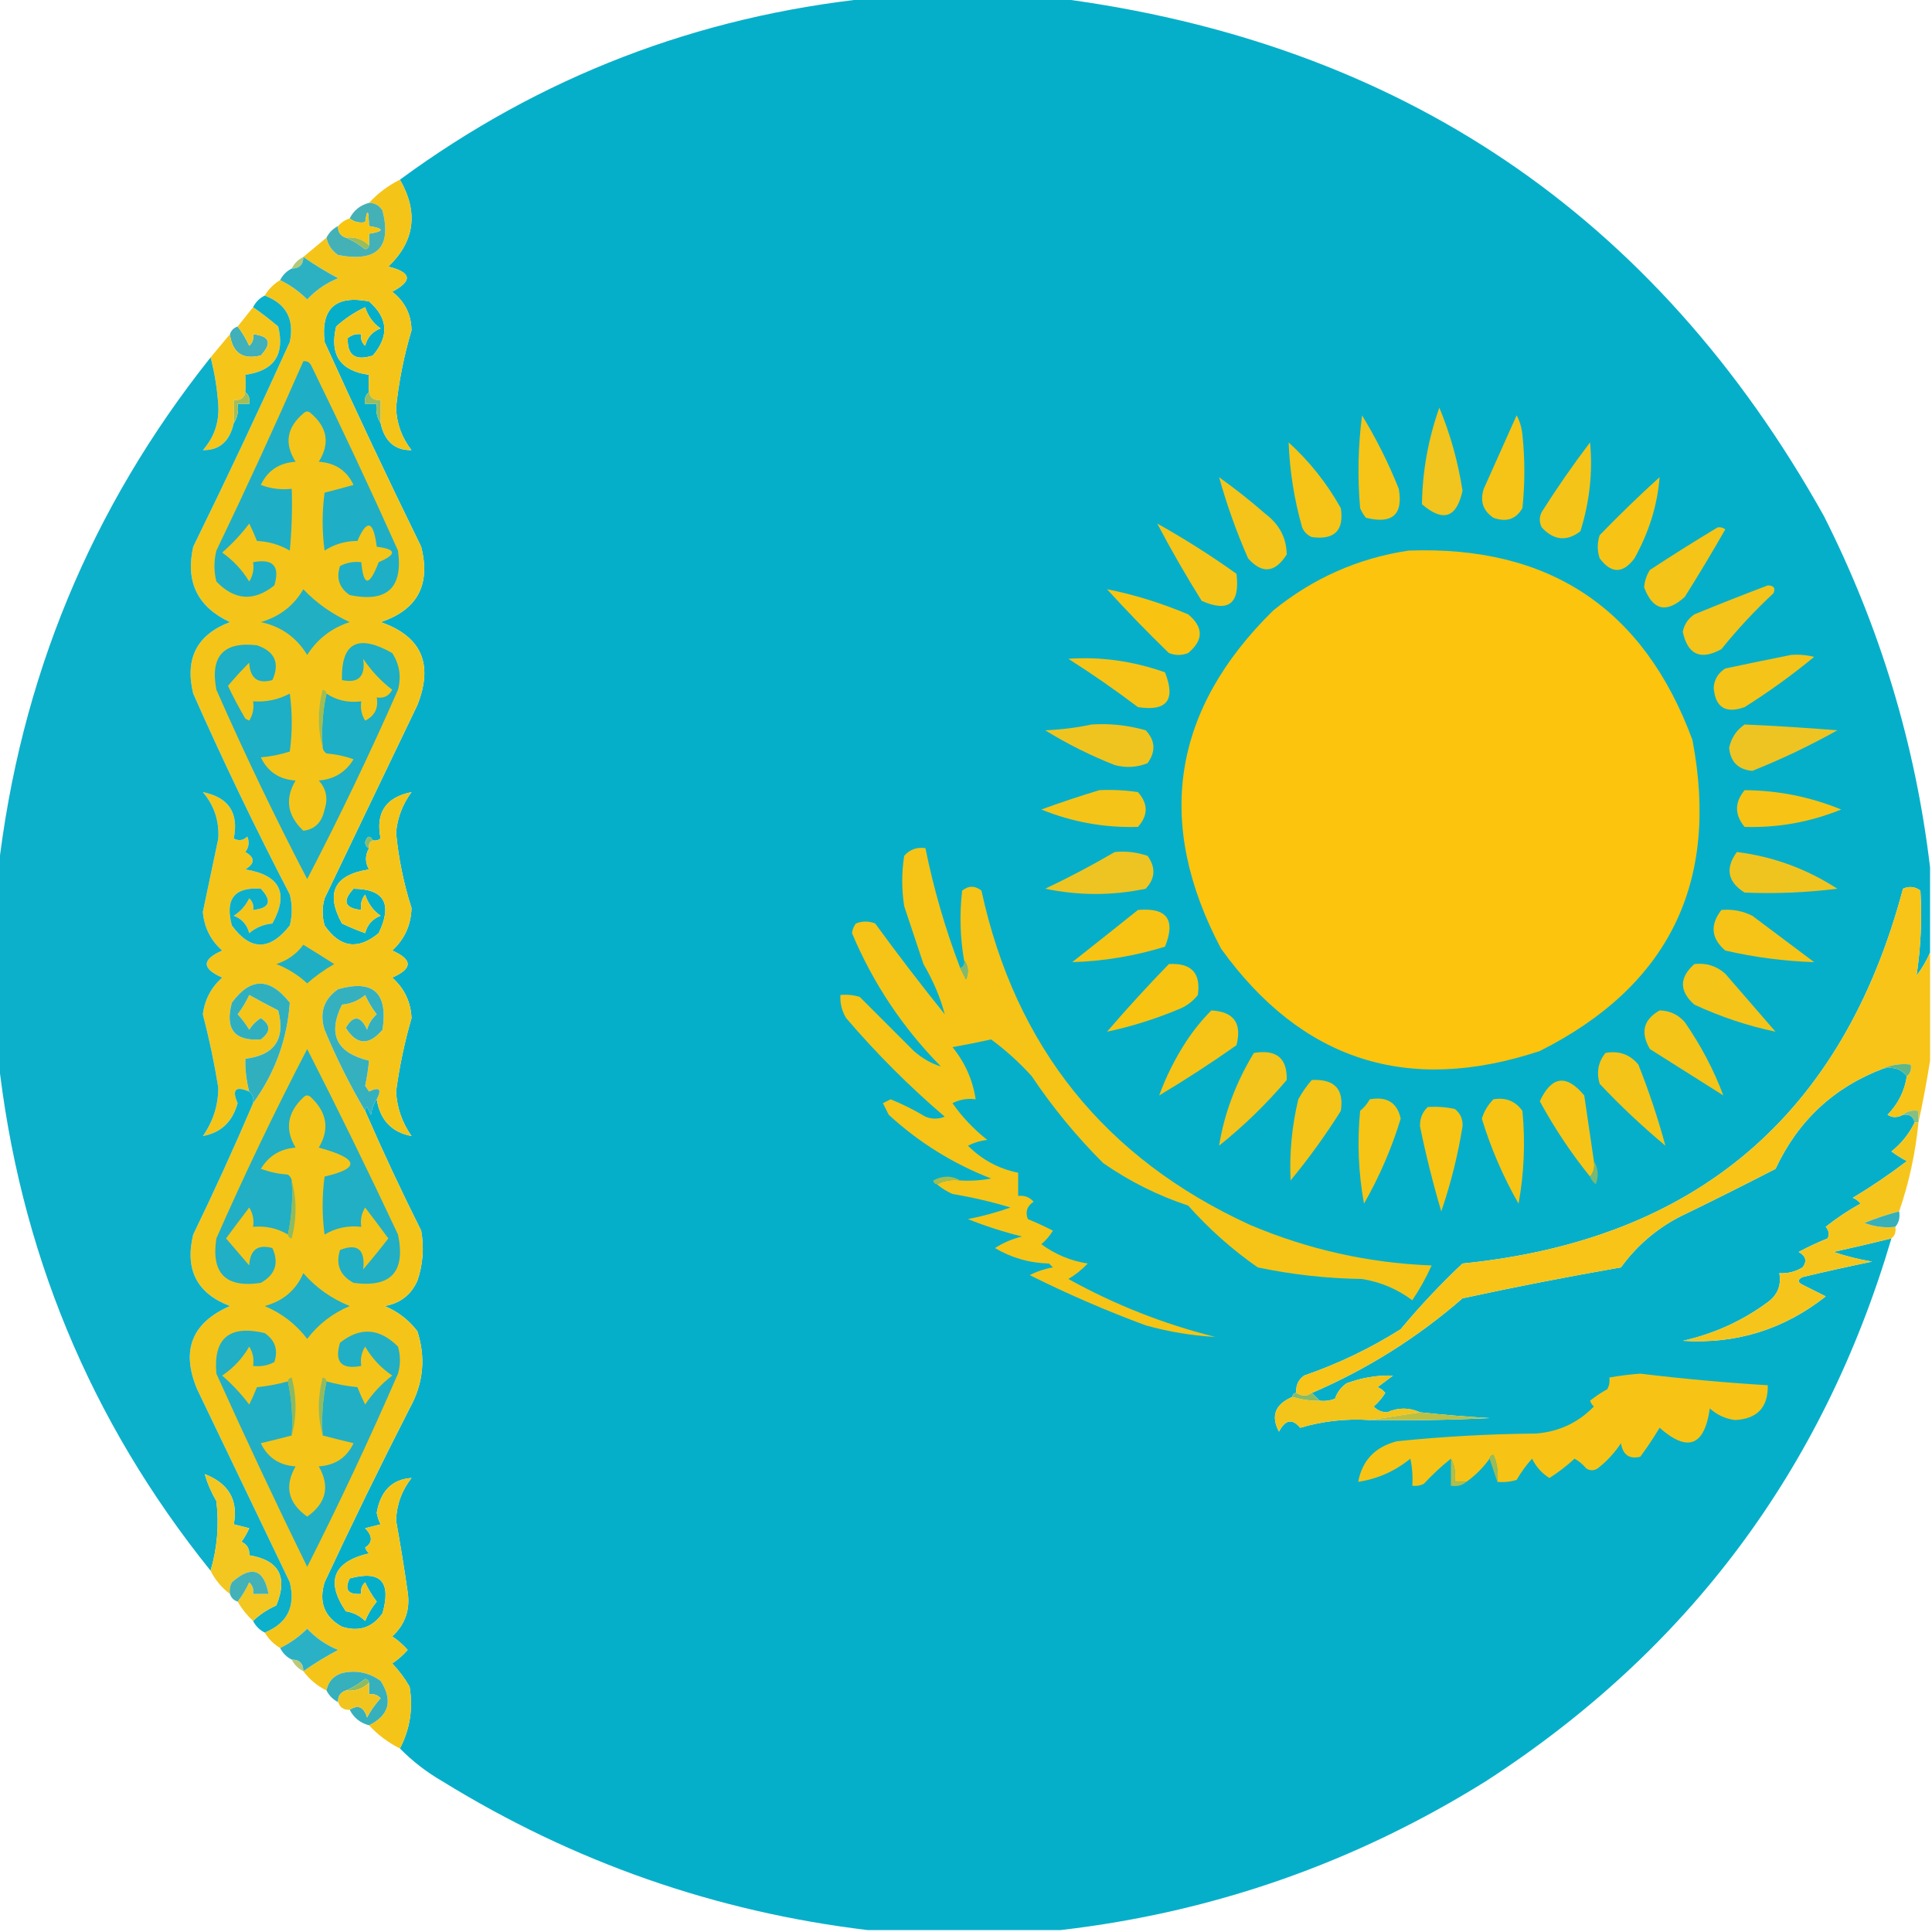 <?xml version="1.0" encoding="UTF-8"?>
<!DOCTYPE svg PUBLIC "-//W3C//DTD SVG 1.1//EN" "http://www.w3.org/Graphics/SVG/1.1/DTD/svg11.dtd">
<svg xmlns="http://www.w3.org/2000/svg" version="1.1" width="500px" height="500px" style="shape-rendering:geometricPrecision; text-rendering:geometricPrecision; image-rendering:optimizeQuality; fill-rule:evenodd; clip-rule:evenodd" xmlns:xlink="http://www.w3.org/1999/xlink">
<g><path style="opacity:0.995" fill="#06afc9" d="M 225.5,-0.5 C 241.5,-0.5 257.5,-0.5 273.5,-0.5C 362.269,10.949 428.436,55.616 472,133.5C 486.559,162.333 495.726,192.666 499.5,224.5C 499.5,231.833 499.5,239.167 499.5,246.5C 498.625,248.568 497.459,250.568 496,252.5C 497.102,245.25 497.436,237.917 497,230.5C 495.612,229.446 494.112,229.28 492.5,230C 476.905,288.59 438.905,320.924 378.5,327C 372.801,332.365 367.467,338.031 362.5,344C 354.667,348.95 346.334,352.95 337.5,356C 335.963,357.11 335.297,358.61 335.5,360.5C 334.833,360.5 334.5,360.833 334.5,361.5C 330.004,363.422 328.837,366.422 331,370.5C 332.614,367.398 334.447,367.064 336.5,369.5C 342.359,367.767 348.359,367.1 354.5,367.5C 364.839,367.666 375.172,367.5 385.5,367C 379.477,366.641 373.477,366.141 367.5,365.5C 364.695,364.236 361.862,364.236 359,365.5C 357.596,365.491 356.43,364.991 355.5,364C 356.687,362.981 357.687,361.814 358.5,360.5C 357.975,359.808 357.308,359.308 356.5,359C 357.833,358 359.167,357 360.5,356C 356.416,355.882 352.416,356.549 348.5,358C 347.061,358.991 346.061,360.324 345.5,362C 344.207,362.49 342.873,362.657 341.5,362.5C 340.833,361.833 340.167,361.167 339.5,360.5C 353.787,354.358 366.787,346.191 378.5,336C 392.112,333.055 405.779,330.389 419.5,328C 423.485,322.506 428.485,318.172 434.5,315C 442.912,310.923 451.246,306.756 459.5,302.5C 465.357,289.972 474.691,281.306 487.5,276.5C 490.082,276.025 492.082,276.692 493.5,278.5C 492.904,282.358 491.238,285.691 488.5,288.5C 489.7,289.292 491.033,289.292 492.5,288.5C 494.179,288.285 495.179,288.952 495.5,290.5C 494.118,293.394 492.118,295.894 489.5,298C 490.759,298.923 492.092,299.757 493.5,300.5C 489.043,303.901 484.377,307.068 479.5,310C 480.308,310.308 480.975,310.808 481.5,311.5C 478.328,313.252 475.328,315.252 472.5,317.5C 473.326,318.451 473.492,319.451 473,320.5C 470.455,321.522 467.955,322.688 465.5,324C 467.394,325.079 467.727,326.413 466.5,328C 464.655,329.128 462.655,329.628 460.5,329.5C 461.041,332.652 460.041,335.152 457.5,337C 450.909,341.868 443.576,345.201 435.5,347C 449.337,347.887 461.671,344.054 472.5,335.5C 470.51,334.502 468.51,333.502 466.5,332.5C 465.167,331.833 465.167,331.167 466.5,330.5C 472.474,329.075 478.474,327.741 484.5,326.5C 481.025,325.92 477.691,325.087 474.5,324C 479.533,322.894 484.533,321.727 489.5,320.5C 471.838,380.324 436.838,427.157 384.5,461C 350.659,482.096 313.992,494.929 274.5,499.5C 257.833,499.5 241.167,499.5 224.5,499.5C 185.067,494.744 148.4,481.91 114.5,461C 110.403,458.63 106.736,455.797 103.5,452.5C 106.115,447.481 106.948,442.147 106,436.5C 104.743,434.321 103.243,432.321 101.5,430.5C 102.981,429.52 104.315,428.353 105.5,427C 104.315,425.647 102.981,424.48 101.5,423.5C 104.861,420.412 106.195,416.578 105.5,412C 104.614,405.832 103.614,399.665 102.5,393.5C 102.649,389.383 103.983,385.717 106.5,382.5C 101.477,382.848 98.477,385.848 97.5,391.5C 97.68,392.554 98.013,393.554 98.5,394.5C 97.167,394.833 95.833,395.167 94.5,395.5C 96.475,397.545 96.475,399.212 94.5,400.5C 94.709,401.086 95.043,401.586 95.5,402C 86.221,404.215 84.221,409.215 89.5,417C 91.441,417.304 93.107,418.137 94.5,419.5C 95.249,417.668 96.249,416.001 97.5,414.5C 96.316,412.954 95.316,411.287 94.5,409.5C 93.614,410.325 93.281,411.325 93.5,412.5C 90.079,412.762 89.079,411.428 90.5,408.5C 98.481,406.317 101.314,409.317 99,417.5C 96.398,421.212 92.898,422.378 88.5,421C 83.931,418.459 82.431,414.625 84,409.5C 91.061,394.377 98.395,379.377 106,364.5C 109.576,358.074 110.243,351.407 108,344.5C 105.713,341.538 102.88,339.371 99.5,338C 103.499,337.332 106.332,335.165 108,331.5C 109.457,327.259 109.791,322.926 109,318.5C 103.872,308.27 99.038,297.937 94.5,287.5C 94.435,287.062 94.601,286.728 95,286.5C 95.333,287.167 95.667,287.833 96,288.5C 96.21,286.942 96.71,285.609 97.5,284.5C 98.365,289.862 101.365,293.029 106.5,294C 104.073,290.554 102.74,286.72 102.5,282.5C 103.365,276.043 104.699,269.709 106.5,263.5C 106.314,259.295 104.648,255.795 101.5,253C 106.833,250.667 106.833,248.333 101.5,246C 104.705,243.06 106.371,239.393 106.5,235C 104.471,228.666 103.138,222.166 102.5,215.5C 102.847,211.637 104.18,208.137 106.5,205C 99.822,206.342 97.155,210.342 98.5,217C 97.906,217.464 97.239,217.631 96.5,217.5C 95.698,216.115 95.031,216.282 94.5,218C 94.57,218.765 94.903,219.265 95.5,219.5C 94.464,221.391 94.464,223.224 95.5,225C 86.501,226.397 84.168,231.064 88.5,239C 90.46,239.931 92.46,240.764 94.5,241.5C 95.063,239.291 96.396,237.791 98.5,237C 96.568,235.648 95.234,233.815 94.5,231.5C 93.571,232.689 93.238,234.022 93.5,235.5C 89.18,235.041 88.513,233.208 91.5,230C 99.485,230.095 101.652,233.928 98,241.5C 92.651,245.943 87.984,245.276 84,239.5C 83.333,237.167 83.333,234.833 84,232.5C 92,215.833 100,199.167 108,182.5C 112.242,171.831 109.076,164.664 98.5,161C 108.007,157.853 111.507,151.353 109,141.5C 100.394,123.954 92.06,106.288 84,88.5C 82.999,79.837 86.833,76.337 95.5,78C 100.446,82.3 100.779,86.967 96.5,92C 92.002,93.477 89.835,91.977 90,87.5C 91.011,86.663 92.178,86.33 93.5,86.5C 93.281,87.675 93.614,88.675 94.5,89.5C 95.063,87.291 96.396,85.791 98.5,85C 96.568,83.648 95.234,81.815 94.5,79.5C 91.749,80.809 89.249,82.476 87,84.5C 85.243,91.825 88.076,95.992 95.5,97C 95.402,98.618 95.402,100.118 95.5,101.5C 94.596,102.209 94.263,103.209 94.5,104.5C 95.5,104.5 96.5,104.5 97.5,104.5C 97.216,106.415 97.549,108.081 98.5,109.5C 99.542,114.24 102.209,116.574 106.5,116.5C 103.983,113.283 102.649,109.617 102.5,105.5C 103.215,98.695 104.548,92.028 106.5,85.5C 106.435,81.371 104.769,78.037 101.5,75.5C 106.863,72.658 106.53,70.492 100.5,69C 107.344,62.428 108.344,54.928 103.5,46.5C 139.812,19.835 180.479,4.169 225.5,-0.5 Z"/></g>
<g><path style="opacity:0.997" fill="#f5c418" d="M 103.5,46.5 C 108.344,54.928 107.344,62.428 100.5,69C 106.53,70.492 106.863,72.658 101.5,75.5C 104.769,78.037 106.435,81.371 106.5,85.5C 104.548,92.028 103.215,98.695 102.5,105.5C 102.649,109.617 103.983,113.283 106.5,116.5C 102.209,116.574 99.542,114.24 98.5,109.5C 98.5,107.5 98.5,105.5 98.5,103.5C 96.821,103.715 95.821,103.048 95.5,101.5C 95.402,100.118 95.402,98.618 95.5,97C 88.076,95.992 85.243,91.825 87,84.5C 89.249,82.476 91.749,80.809 94.5,79.5C 95.234,81.815 96.568,83.648 98.5,85C 96.396,85.791 95.063,87.291 94.5,89.5C 93.614,88.675 93.281,87.675 93.5,86.5C 92.178,86.33 91.011,86.663 90,87.5C 89.835,91.977 92.002,93.477 96.5,92C 100.779,86.967 100.446,82.3 95.5,78C 86.833,76.337 82.999,79.837 84,88.5C 92.06,106.288 100.394,123.954 109,141.5C 111.507,151.353 108.007,157.853 98.5,161C 109.076,164.664 112.242,171.831 108,182.5C 100,199.167 92,215.833 84,232.5C 83.333,234.833 83.333,237.167 84,239.5C 87.984,245.276 92.651,245.943 98,241.5C 101.652,233.928 99.485,230.095 91.5,230C 88.513,233.208 89.18,235.041 93.5,235.5C 93.238,234.022 93.571,232.689 94.5,231.5C 95.234,233.815 96.568,235.648 98.5,237C 96.396,237.791 95.063,239.291 94.5,241.5C 92.46,240.764 90.46,239.931 88.5,239C 84.168,231.064 86.501,226.397 95.5,225C 94.464,223.224 94.464,221.391 95.5,219.5C 95.328,218.508 95.662,217.842 96.5,217.5C 97.239,217.631 97.906,217.464 98.5,217C 97.155,210.342 99.822,206.342 106.5,205C 104.18,208.137 102.847,211.637 102.5,215.5C 103.138,222.166 104.471,228.666 106.5,235C 106.371,239.393 104.705,243.06 101.5,246C 106.833,248.333 106.833,250.667 101.5,253C 104.648,255.795 106.314,259.295 106.5,263.5C 104.699,269.709 103.365,276.043 102.5,282.5C 102.74,286.72 104.073,290.554 106.5,294C 101.365,293.029 98.365,289.862 97.5,284.5C 98.869,281.869 98.202,281.202 95.5,282.5C 95.167,282 94.833,281.5 94.5,281C 94.966,278.814 95.299,276.648 95.5,274.5C 87.071,272.479 84.738,267.645 88.5,260C 90.78,259.788 92.78,258.955 94.5,257.5C 95.316,259.287 96.316,260.954 97.5,262.5C 96.273,263.59 95.44,264.924 95,266.5C 93.31,262.809 91.476,262.643 89.5,266C 92.297,270.483 95.464,270.649 99,266.5C 100.441,256.935 96.608,253.435 87.5,256C 83.788,258.602 82.621,262.102 84,266.5C 87.033,273.788 90.533,280.788 94.5,287.5C 99.038,297.937 103.872,308.27 109,318.5C 109.791,322.926 109.457,327.259 108,331.5C 106.332,335.165 103.499,337.332 99.5,338C 102.88,339.371 105.713,341.538 108,344.5C 110.243,351.407 109.576,358.074 106,364.5C 98.395,379.377 91.061,394.377 84,409.5C 82.431,414.625 83.931,418.459 88.5,421C 92.898,422.378 96.398,421.212 99,417.5C 101.314,409.317 98.481,406.317 90.5,408.5C 89.079,411.428 90.079,412.762 93.5,412.5C 93.281,411.325 93.614,410.325 94.5,409.5C 95.316,411.287 96.316,412.954 97.5,414.5C 96.249,416.001 95.249,417.668 94.5,419.5C 93.107,418.137 91.441,417.304 89.5,417C 84.221,409.215 86.221,404.215 95.5,402C 95.043,401.586 94.709,401.086 94.5,400.5C 96.475,399.212 96.475,397.545 94.5,395.5C 95.833,395.167 97.167,394.833 98.5,394.5C 98.013,393.554 97.68,392.554 97.5,391.5C 98.477,385.848 101.477,382.848 106.5,382.5C 103.983,385.717 102.649,389.383 102.5,393.5C 103.614,399.665 104.614,405.832 105.5,412C 106.195,416.578 104.861,420.412 101.5,423.5C 102.981,424.48 104.315,425.647 105.5,427C 104.315,428.353 102.981,429.52 101.5,430.5C 103.243,432.321 104.743,434.321 106,436.5C 106.948,442.147 106.115,447.481 103.5,452.5C 100.467,450.984 97.8,448.984 95.5,446.5C 100.725,443.9 101.725,440.067 98.5,435C 95.454,432.826 92.12,432.159 88.5,433C 86.249,433.748 84.916,435.248 84.5,437.5C 82.091,436.299 80.091,434.633 78.5,432.5C 81.333,430.522 84.333,428.689 87.5,427C 84.421,425.752 81.754,423.919 79.5,421.5C 77.427,423.58 75.093,425.246 72.5,426.5C 70.833,425.5 69.5,424.167 68.5,422.5C 74.358,420.118 76.524,415.785 75,409.5C 67,392.833 59,376.167 51,359.5C 46.805,349.474 49.639,342.307 59.5,338C 50.956,334.748 47.789,328.581 50,319.5C 55.452,308.264 60.619,296.931 65.5,285.5C 71.164,277.668 74.331,269.001 75,259.5C 69.818,252.91 64.818,252.91 60,259.5C 58.176,266.328 60.676,269.494 67.5,269C 70.105,267.069 70.105,265.236 67.5,263.5C 66.281,264.263 65.281,265.263 64.5,266.5C 63.646,265.052 62.646,263.719 61.5,262.5C 62.684,260.954 63.684,259.287 64.5,257.5C 67.006,258.892 69.506,260.225 72,261.5C 73.906,268.923 71.073,273.089 63.5,274C 63.412,276.789 63.746,279.622 64.5,282.5C 60.952,280.975 59.952,281.975 61.5,285.5C 60.177,290.329 57.177,293.163 52.5,294C 55.136,290.258 56.469,286.091 56.5,281.5C 55.467,275.102 54.134,268.769 52.5,262.5C 52.98,258.707 54.647,255.54 57.5,253C 52.167,250.667 52.167,248.333 57.5,246C 54.509,243.352 52.843,240.019 52.5,236C 53.844,229.631 55.177,223.298 56.5,217C 56.756,212.434 55.422,208.434 52.5,205C 59.178,206.342 61.845,210.342 60.5,217C 61.784,217.684 62.95,217.517 64,216.5C 64.595,217.899 64.428,219.232 63.5,220.5C 66.044,221.937 66.044,223.437 63.5,225C 72.497,226.47 74.83,231.137 70.5,239C 68.22,239.212 66.22,240.045 64.5,241.5C 63.937,239.291 62.604,237.791 60.5,237C 62.243,235.89 63.576,234.39 64.5,232.5C 65.386,233.325 65.719,234.325 65.5,235.5C 69.82,235.041 70.487,233.208 67.5,230C 60.676,229.506 58.176,232.672 60,239.5C 64.818,246.09 69.818,246.09 75,239.5C 75.667,236.833 75.667,234.167 75,231.5C 66.122,214.41 57.788,197.077 50,179.5C 47.789,170.419 50.956,164.252 59.5,161C 51.129,157.091 47.963,150.591 50,141.5C 58.606,123.954 66.94,106.288 75,88.5C 76.219,82.601 74.052,78.601 68.5,76.5C 69.5,74.833 70.833,73.5 72.5,72.5C 75.093,73.754 77.427,75.42 79.5,77.5C 81.754,75.081 84.421,73.248 87.5,72C 84.333,70.311 81.333,68.478 78.5,66.5C 80.46,64.844 82.46,63.177 84.5,61.5C 84.859,63.371 85.859,64.871 87.5,66C 97.579,67.923 101.413,64.09 99,54.5C 98.184,53.177 97.017,52.511 95.5,52.5C 97.8,50.016 100.467,48.016 103.5,46.5 Z"/></g>
<g><path style="opacity:1" fill="#44b1b7" d="M 95.5,52.5 C 97.017,52.511 98.184,53.177 99,54.5C 101.413,64.09 97.579,67.923 87.5,66C 85.859,64.871 84.859,63.371 84.5,61.5C 85.167,60.167 86.167,59.167 87.5,58.5C 87.427,60.027 88.094,61.027 89.5,61.5C 91.231,62.207 92.897,63.207 94.5,64.5C 95.107,64.376 95.44,64.043 95.5,63.5C 95.5,62.5 95.5,61.5 95.5,60.5C 99.5,59.833 99.5,59.167 95.5,58.5C 95.378,54.162 95.045,53.828 94.5,57.5C 92.901,57.768 91.568,57.434 90.5,56.5C 91.585,54.413 93.251,53.08 95.5,52.5 Z"/></g>
<g><path style="opacity:1" fill="#f8c510" d="M 95.5,63.5 C 93.886,61.925 91.886,61.259 89.5,61.5C 88.094,61.027 87.427,60.027 87.5,58.5C 88.29,57.599 89.29,56.932 90.5,56.5C 91.568,57.434 92.901,57.768 94.5,57.5C 95.045,53.828 95.378,54.162 95.5,58.5C 99.5,59.167 99.5,59.833 95.5,60.5C 95.5,61.5 95.5,62.5 95.5,63.5 Z"/></g>
<g><path style="opacity:1" fill="#9abc5a" d="M 89.5,61.5 C 91.886,61.259 93.886,61.925 95.5,63.5C 95.44,64.043 95.107,64.376 94.5,64.5C 92.897,63.207 91.231,62.207 89.5,61.5 Z"/></g>
<g><path style="opacity:0.816" fill="#a1bd5a" d="M 78.5,66.5 C 78.5,68.5 77.5,69.5 75.5,69.5C 76.167,68.167 77.167,67.167 78.5,66.5 Z"/></g>
<g><path style="opacity:0.97" fill="#26afc2" d="M 78.5,66.5 C 81.333,68.478 84.333,70.311 87.5,72C 84.421,73.248 81.754,75.081 79.5,77.5C 77.427,75.42 75.093,73.754 72.5,72.5C 73.167,71.167 74.167,70.167 75.5,69.5C 77.5,69.5 78.5,68.5 78.5,66.5 Z"/></g>
<g><path style="opacity:1" fill="#40b0ba" d="M 61.5,84.5 C 62.68,86.014 63.68,87.681 64.5,89.5C 65.386,88.675 65.719,87.675 65.5,86.5C 69.82,86.959 70.487,88.793 67.5,92C 62.827,93.168 60.16,91.335 59.5,86.5C 59.833,85.5 60.5,84.833 61.5,84.5 Z"/></g>
<g><path style="opacity:0.975" fill="#f6c415" d="M 65.5,79.5 C 67.64,80.968 69.806,82.635 72,84.5C 73.763,91.811 70.929,95.978 63.5,97C 63.598,98.618 63.598,100.118 63.5,101.5C 63.179,103.048 62.179,103.715 60.5,103.5C 60.5,105.5 60.5,107.5 60.5,109.5C 59.458,114.24 56.791,116.574 52.5,116.5C 55.393,113.213 56.726,109.38 56.5,105C 56.23,100.758 55.563,96.591 54.5,92.5C 56.177,90.46 57.844,88.46 59.5,86.5C 60.16,91.335 62.827,93.168 67.5,92C 70.487,88.793 69.82,86.959 65.5,86.5C 65.719,87.675 65.386,88.675 64.5,89.5C 63.68,87.681 62.68,86.014 61.5,84.5C 62.864,82.809 64.197,81.142 65.5,79.5 Z"/></g>
<g><path style="opacity:0.982" fill="#09afc9" d="M 68.5,76.5 C 74.052,78.601 76.219,82.601 75,88.5C 66.94,106.288 58.606,123.954 50,141.5C 47.963,150.591 51.129,157.091 59.5,161C 50.956,164.252 47.789,170.419 50,179.5C 57.788,197.077 66.122,214.41 75,231.5C 75.667,234.167 75.667,236.833 75,239.5C 69.818,246.09 64.818,246.09 60,239.5C 58.176,232.672 60.676,229.506 67.5,230C 70.487,233.208 69.82,235.041 65.5,235.5C 65.719,234.325 65.386,233.325 64.5,232.5C 63.576,234.39 62.243,235.89 60.5,237C 62.604,237.791 63.937,239.291 64.5,241.5C 66.22,240.045 68.22,239.212 70.5,239C 74.83,231.137 72.497,226.47 63.5,225C 66.044,223.437 66.044,221.937 63.5,220.5C 64.428,219.232 64.595,217.899 64,216.5C 62.95,217.517 61.784,217.684 60.5,217C 61.845,210.342 59.178,206.342 52.5,205C 55.422,208.434 56.756,212.434 56.5,217C 55.177,223.298 53.844,229.631 52.5,236C 52.843,240.019 54.509,243.352 57.5,246C 52.167,248.333 52.167,250.667 57.5,253C 54.647,255.54 52.98,258.707 52.5,262.5C 54.134,268.769 55.467,275.102 56.5,281.5C 56.469,286.091 55.136,290.258 52.5,294C 57.177,293.163 60.177,290.329 61.5,285.5C 59.952,281.975 60.952,280.975 64.5,282.5C 65.404,283.209 65.737,284.209 65.5,285.5C 60.619,296.931 55.452,308.264 50,319.5C 47.789,328.581 50.956,334.748 59.5,338C 49.639,342.307 46.805,349.474 51,359.5C 59,376.167 67,392.833 75,409.5C 76.524,415.785 74.358,420.118 68.5,422.5C 67.167,421.833 66.167,420.833 65.5,419.5C 67.151,417.876 69.151,416.543 71.5,415.5C 74.562,408.114 72.228,403.78 64.5,402.5C 64.64,400.876 63.973,399.71 62.5,399C 63.293,397.915 63.96,396.748 64.5,395.5C 63.167,395.167 61.833,394.833 60.5,394.5C 61.698,388.245 59.198,383.912 53,381.5C 53.642,383.807 54.642,386.141 56,388.5C 56.732,394.61 56.232,400.61 54.5,406.5C 23.256,367.658 4.923,323.325 -0.5,273.5C -0.5,257.5 -0.5,241.5 -0.5,225.5C 5.175,175.78 23.508,131.446 54.5,92.5C 55.563,96.591 56.23,100.758 56.5,105C 56.726,109.38 55.393,113.213 52.5,116.5C 56.791,116.574 59.458,114.24 60.5,109.5C 61.451,108.081 61.785,106.415 61.5,104.5C 62.5,104.5 63.5,104.5 64.5,104.5C 64.737,103.209 64.404,102.209 63.5,101.5C 63.598,100.118 63.598,98.618 63.5,97C 70.929,95.978 73.763,91.811 72,84.5C 69.806,82.635 67.64,80.968 65.5,79.5C 66.167,78.167 67.167,77.167 68.5,76.5 Z"/></g>
<g><path style="opacity:1" fill="#a6bd55" d="M 63.5,101.5 C 64.404,102.209 64.737,103.209 64.5,104.5C 63.5,104.5 62.5,104.5 61.5,104.5C 61.785,106.415 61.451,108.081 60.5,109.5C 60.5,107.5 60.5,105.5 60.5,103.5C 62.179,103.715 63.179,103.048 63.5,101.5 Z"/></g>
<g><path style="opacity:1" fill="#96bb60" d="M 95.5,101.5 C 95.821,103.048 96.821,103.715 98.5,103.5C 98.5,105.5 98.5,107.5 98.5,109.5C 97.549,108.081 97.216,106.415 97.5,104.5C 96.5,104.5 95.5,104.5 94.5,104.5C 94.263,103.209 94.596,102.209 95.5,101.5 Z"/></g>
<g><path style="opacity:1" fill="#f1c41e" d="M 372.5,105.5 C 375.329,112.299 377.329,119.466 378.5,127C 376.972,134.04 373.472,135.206 368,130.5C 368.124,121.948 369.624,113.615 372.5,105.5 Z"/></g>
<g><path style="opacity:1" fill="#f5c417" d="M 352.5,107.5 C 356.163,113.494 359.33,119.827 362,126.5C 363.176,133.194 360.343,135.694 353.5,134C 352.874,133.25 352.374,132.416 352,131.5C 351.302,123.472 351.468,115.472 352.5,107.5 Z"/></g>
<g><path style="opacity:1" fill="#f6c416" d="M 392.5,107.5 C 393.302,108.952 393.802,110.618 394,112.5C 394.667,118.833 394.667,125.167 394,131.5C 392.334,134.379 389.834,135.212 386.5,134C 383.797,132.18 382.964,129.68 384,126.5C 386.845,120.145 389.679,113.812 392.5,107.5 Z"/></g>
<g><path style="opacity:1" fill="#f5c418" d="M 411.5,114.5 C 412.24,122.133 411.406,129.799 409,137.5C 405.466,140.201 402.133,139.867 399,136.5C 398.333,135.167 398.333,133.833 399,132.5C 402.93,126.297 407.097,120.297 411.5,114.5 Z"/></g>
<g><path style="opacity:1" fill="#f5c417" d="M 333.5,114.5 C 338.897,119.403 343.397,125.07 347,131.5C 347.881,137.286 345.381,139.786 339.5,139C 338.333,138.5 337.5,137.667 337,136.5C 334.948,129.303 333.781,121.97 333.5,114.5 Z"/></g>
<g><path style="opacity:1" fill="#1eafc6" d="M 78.5,93.5 C 79.376,93.369 80.043,93.703 80.5,94.5C 88.273,110.379 95.773,126.379 103,142.5C 104.33,152.167 100.164,156.001 90.5,154C 87.793,152.136 86.96,149.636 88,146.5C 89.7,145.594 91.533,145.261 93.5,145.5C 94.082,151.843 95.582,151.843 98,145.5C 102.77,143.448 102.603,142.114 97.5,141.5C 96.657,134.724 94.991,134.224 92.5,140C 89.341,140.011 86.507,140.845 84,142.5C 83.333,137.5 83.333,132.5 84,127.5C 86.473,126.88 88.973,126.214 91.5,125.5C 89.741,121.778 86.741,119.778 82.5,119.5C 85.426,114.818 84.759,110.651 80.5,107C 79.833,106.333 79.167,106.333 78.5,107C 74.196,110.654 73.529,114.821 76.5,119.5C 72.259,119.778 69.259,121.778 67.5,125.5C 70.087,126.48 72.753,126.813 75.5,126.5C 75.666,131.844 75.499,137.177 75,142.5C 72.404,140.98 69.571,140.147 66.5,140C 65.91,138.491 65.244,136.991 64.5,135.5C 62.46,138.214 60.127,140.714 57.5,143C 60.384,145.048 62.717,147.548 64.5,150.5C 65.452,148.955 65.785,147.288 65.5,145.5C 70.675,144.507 72.509,146.507 71,151.5C 65.716,155.728 60.716,155.395 56,150.5C 55.333,147.833 55.333,145.167 56,142.5C 63.796,126.269 71.296,109.936 78.5,93.5 Z"/></g>
<g><path style="opacity:1" fill="#f7c415" d="M 429.5,123.5 C 428.942,130.696 426.775,137.696 423,144.5C 420,148.5 417,148.5 414,144.5C 413.333,142.5 413.333,140.5 414,138.5C 419.062,133.269 424.229,128.269 429.5,123.5 Z"/></g>
<g><path style="opacity:1" fill="#f4c41a" d="M 315.5,123.5 C 319.625,126.453 323.625,129.619 327.5,133C 331.115,135.733 332.948,139.233 333,143.5C 329.982,148.265 326.649,148.598 323,144.5C 320,137.666 317.5,130.666 315.5,123.5 Z"/></g>
<g><path style="opacity:1" fill="#f5c418" d="M 444.5,136.5 C 445.239,136.369 445.906,136.536 446.5,137C 443.126,142.916 439.626,148.75 436,154.5C 431.239,158.8 427.739,157.967 425.5,152C 425.625,150.373 426.125,148.873 427,147.5C 432.813,143.683 438.647,140.017 444.5,136.5 Z"/></g>
<g><path style="opacity:1" fill="#f5c418" d="M 299.5,135.5 C 306.559,139.448 313.392,143.781 320,148.5C 320.937,156.246 317.937,158.579 311,155.5C 306.89,148.942 303.057,142.275 299.5,135.5 Z"/></g>
<g><path style="opacity:1" fill="#fdc40d" d="M 364.5,142.5 C 400.942,141.134 425.442,157.468 438,191.5C 445.053,228.38 431.886,255.213 398.5,272C 364.372,283.333 336.872,274.5 316,245.5C 298.794,212.939 303.294,183.772 329.5,158C 339.833,149.619 351.5,144.452 364.5,142.5 Z"/></g>
<g><path style="opacity:1" fill="#f4c41a" d="M 457.5,151.5 C 459.028,151.517 459.528,152.184 459,153.5C 454.133,158.032 449.633,162.866 445.5,168C 440.117,170.961 436.784,169.461 435.5,163.5C 435.876,161.617 436.876,160.117 438.5,159C 444.893,156.375 451.227,153.875 457.5,151.5 Z"/></g>
<g><path style="opacity:1" fill="#21afc4" d="M 78.5,152.5 C 81.839,156.026 85.839,158.859 90.5,161C 85.81,162.525 82.143,165.359 79.5,169.5C 76.733,164.948 72.733,162.115 67.5,161C 72.364,159.584 76.03,156.751 78.5,152.5 Z"/></g>
<g><path style="opacity:1" fill="#f9c411" d="M 286.5,152.5 C 293.412,153.852 300.412,156.018 307.5,159C 311.5,162.333 311.5,165.667 307.5,169C 305.833,169.667 304.167,169.667 302.5,169C 296.936,163.605 291.603,158.105 286.5,152.5 Z"/></g>
<g><path style="opacity:1" fill="#f6c417" d="M 276.5,170.5 C 284.867,169.909 293.2,171.075 301.5,174C 304.328,181.164 301.995,184.164 294.5,183C 288.645,178.577 282.645,174.41 276.5,170.5 Z"/></g>
<g><path style="opacity:1" fill="#f4c419" d="M 463.5,169.5 C 465.527,169.338 467.527,169.505 469.5,170C 463.779,174.721 457.779,179.054 451.5,183C 446.594,184.756 443.927,183.089 443.5,178C 443.643,175.849 444.643,174.182 446.5,173C 452.285,171.777 457.952,170.61 463.5,169.5 Z"/></g>
<g><path style="opacity:1" fill="#f0c41f" d="M 282.5,187.5 C 287.267,187.191 291.934,187.691 296.5,189C 298.988,191.627 299.155,194.46 297,197.5C 294.263,198.61 291.429,198.777 288.5,198C 282.221,195.527 276.221,192.527 270.5,189C 274.688,188.824 278.688,188.324 282.5,187.5 Z"/></g>
<g><path style="opacity:1" fill="#eec423" d="M 451.5,187.5 C 459.505,187.857 467.505,188.357 475.5,189C 468.41,192.976 461.077,196.476 453.5,199.5C 449.833,199.167 447.833,197.167 447.5,193.5C 448.073,190.938 449.407,188.938 451.5,187.5 Z"/></g>
<g><path style="opacity:1" fill="#1cafc6" d="M 83.5,193.5 C 83.18,188.637 83.514,183.97 84.5,179.5C 87.123,181.265 90.123,181.932 93.5,181.5C 93.215,183.288 93.548,184.955 94.5,186.5C 96.978,185.278 97.978,183.278 97.5,180.5C 99.346,180.778 100.68,180.111 101.5,178.5C 98.577,176.253 96.077,173.587 94,170.5C 94.612,175.083 92.779,176.916 88.5,176C 88.259,166.323 92.592,163.989 101.5,169C 103.393,171.917 103.893,175.084 103,178.5C 95.696,195.108 87.862,211.441 79.5,227.5C 71.138,211.441 63.304,195.108 56,178.5C 54.337,169.833 57.837,166 66.5,167C 71.13,168.59 72.463,171.59 70.5,176C 66.707,177.052 64.707,175.552 64.5,171.5C 62.582,173.416 60.748,175.416 59,177.5C 60.289,180.236 61.789,183.069 63.5,186C 63.833,186.167 64.167,186.333 64.5,186.5C 65.452,184.955 65.785,183.288 65.5,181.5C 68.883,181.743 72.049,181.076 75,179.5C 75.667,184.5 75.667,189.5 75,194.5C 72.595,195.274 70.095,195.774 67.5,196C 69.298,199.737 72.298,201.737 76.5,202C 73.673,206.719 74.34,211.053 78.5,215C 81.494,214.642 83.327,212.808 84,209.5C 84.944,206.653 84.444,204.153 82.5,202C 86.462,201.688 89.462,199.855 91.5,196.5C 89.234,195.686 86.9,195.186 84.5,195C 83.944,194.617 83.611,194.117 83.5,193.5 Z"/></g>
<g><path style="opacity:1" fill="#a1bd54" d="M 84.5,179.5 C 83.514,183.97 83.18,188.637 83.5,193.5C 82.186,188.652 82.186,183.652 83.5,178.5C 84.107,178.624 84.44,178.957 84.5,179.5 Z"/></g>
<g><path style="opacity:1" fill="#f5c418" d="M 284.5,204.5 C 287.85,204.335 291.183,204.502 294.5,205C 297.167,208 297.167,211 294.5,214C 285.861,214.257 277.527,212.757 269.5,209.5C 274.544,207.663 279.544,205.997 284.5,204.5 Z"/></g>
<g><path style="opacity:1" fill="#f7c415" d="M 451.5,204.5 C 460.169,204.555 468.502,206.222 476.5,209.5C 468.453,212.764 460.119,214.264 451.5,214C 448.888,210.836 448.888,207.669 451.5,204.5 Z"/></g>
<g><path style="opacity:1" fill="#89ba69" d="M 96.5,217.5 C 95.662,217.842 95.328,218.508 95.5,219.5C 94.903,219.265 94.57,218.765 94.5,218C 95.031,216.282 95.698,216.115 96.5,217.5 Z"/></g>
<g><path style="opacity:1" fill="#eec422" d="M 288.5,220.5 C 291.448,220.223 294.281,220.556 297,221.5C 299.155,224.54 298.988,227.373 296.5,230C 287.892,231.811 279.225,231.811 270.5,230C 276.657,227.089 282.657,223.922 288.5,220.5 Z"/></g>
<g><path style="opacity:1" fill="#f0c41f" d="M 449.5,220.5 C 458.852,221.671 467.519,224.838 475.5,230C 467.514,230.999 459.514,231.333 451.5,231C 447.098,228.224 446.431,224.724 449.5,220.5 Z"/></g>
<g><path style="opacity:1" fill="#f6c416" d="M 248.5,250.5 C 248.987,251.473 249.487,252.473 250,253.5C 250.78,251.613 250.613,249.946 249.5,248.5C 248.47,242.537 248.303,236.537 249,230.5C 250.667,229.167 252.333,229.167 254,230.5C 262.784,270.944 285.95,299.778 323.5,317C 338.517,323.37 354.184,326.87 370.5,327.5C 369.087,330.661 367.42,333.661 365.5,336.5C 361.634,333.614 357.3,331.78 352.5,331C 343.384,330.869 334.384,329.869 325.5,328C 318.905,323.409 312.905,318.076 307.5,312C 299.665,309.416 292.332,305.749 285.5,301C 278.578,294.082 272.411,286.582 267,278.5C 263.799,274.964 260.299,271.797 256.5,269C 253.292,269.717 249.959,270.383 246.5,271C 249.737,274.972 251.737,279.472 252.5,284.5C 250.396,284.201 248.396,284.534 246.5,285.5C 249.021,289.099 252.021,292.266 255.5,295C 253.744,295.202 252.078,295.702 250.5,296.5C 254.147,300.156 258.481,302.49 263.5,303.5C 263.5,305.5 263.5,307.5 263.5,309.5C 265.103,309.312 266.437,309.812 267.5,311C 265.789,312.133 265.289,313.633 266,315.5C 268.202,316.402 270.368,317.402 272.5,318.5C 271.687,319.814 270.687,320.981 269.5,322C 273.072,324.637 277.072,326.303 281.5,327C 280.016,328.574 278.349,329.907 276.5,331C 288.474,337.65 301.141,342.65 314.5,346C 308.453,345.661 302.453,344.661 296.5,343C 286.236,339.2 276.236,334.866 266.5,330C 268.392,329.027 270.392,328.36 272.5,328C 272.167,327.667 271.833,327.333 271.5,327C 266.448,326.87 261.781,325.537 257.5,323C 259.635,321.619 261.968,320.619 264.5,320C 259.684,318.809 255.018,317.309 250.5,315.5C 254.255,314.775 257.922,313.775 261.5,312.5C 256.596,311.012 251.596,309.845 246.5,309C 245.016,308.338 243.683,307.504 242.5,306.5C 244.265,305.539 246.265,305.205 248.5,305.5C 251.187,305.664 253.854,305.497 256.5,305C 246.608,301.14 237.774,295.64 230,288.5C 229.5,287.5 229,286.5 228.5,285.5C 229.167,285.167 229.833,284.833 230.5,284.5C 233.6,285.758 236.6,287.258 239.5,289C 241.167,289.667 242.833,289.667 244.5,289C 235.333,281.167 226.833,272.667 219,263.5C 217.872,261.655 217.372,259.655 217.5,257.5C 219.199,257.34 220.866,257.506 222.5,258C 227.167,262.667 231.833,267.333 236.5,272C 238.691,273.919 241.024,275.253 243.5,276C 233.61,265.951 225.944,254.451 220.5,241.5C 220.608,240.558 220.941,239.725 221.5,239C 223.167,238.333 224.833,238.333 226.5,239C 232.308,246.976 238.308,254.809 244.5,262.5C 243.403,258.253 241.57,253.92 239,249.5C 237.333,244.5 235.667,239.5 234,234.5C 233.333,230.167 233.333,225.833 234,221.5C 235.444,219.845 237.278,219.178 239.5,219.5C 241.646,230.113 244.646,240.447 248.5,250.5 Z"/></g>
<g><path style="opacity:0.985" fill="#f7c415" d="M 499.5,246.5 C 499.5,255.833 499.5,265.167 499.5,274.5C 498.645,279.856 497.645,285.189 496.5,290.5C 496.5,289.5 496.5,288.5 496.5,287.5C 494.901,287.232 493.568,287.566 492.5,288.5C 491.033,289.292 489.7,289.292 488.5,288.5C 491.238,285.691 492.904,282.358 493.5,278.5C 494.404,277.791 494.737,276.791 494.5,275.5C 491.941,275.198 489.607,275.532 487.5,276.5C 474.691,281.306 465.357,289.972 459.5,302.5C 451.246,306.756 442.912,310.923 434.5,315C 428.485,318.172 423.485,322.506 419.5,328C 405.779,330.389 392.112,333.055 378.5,336C 366.787,346.191 353.787,354.358 339.5,360.5C 338.298,361.405 336.964,361.405 335.5,360.5C 335.297,358.61 335.963,357.11 337.5,356C 346.334,352.95 354.667,348.95 362.5,344C 367.467,338.031 372.801,332.365 378.5,327C 438.905,320.924 476.905,288.59 492.5,230C 494.112,229.28 495.612,229.446 497,230.5C 497.436,237.917 497.102,245.25 496,252.5C 497.459,250.568 498.625,248.568 499.5,246.5 Z"/></g>
<g><path style="opacity:1" fill="#f7c414" d="M 294.5,235.5 C 301.993,234.829 304.326,237.995 301.5,245C 293.644,247.42 285.644,248.754 277.5,249C 283.236,244.481 288.903,239.981 294.5,235.5 Z"/></g>
<g><path style="opacity:1" fill="#f6c416" d="M 445.5,235.5 C 448.32,235.248 450.986,235.748 453.5,237C 458.833,241 464.167,245 469.5,249C 461.773,248.754 454.107,247.754 446.5,246C 442.842,242.862 442.509,239.362 445.5,235.5 Z"/></g>
<g><path style="opacity:1" fill="#1fafc5" d="M 78.5,244.5 C 81.132,246.113 83.798,247.78 86.5,249.5C 83.991,250.921 81.657,252.588 79.5,254.5C 77.16,252.329 74.494,250.662 71.5,249.5C 74.42,248.55 76.753,246.884 78.5,244.5 Z"/></g>
<g><path style="opacity:1" fill="#f8c412" d="M 302.5,249.5 C 308.326,249.157 310.826,251.824 310,257.5C 308.786,259.049 307.286,260.215 305.5,261C 299.262,263.637 292.929,265.637 286.5,267C 291.671,260.997 297.004,255.163 302.5,249.5 Z"/></g>
<g><path style="opacity:1" fill="#f4c418" d="M 438.5,249.5 C 441.564,249.144 444.231,249.977 446.5,252C 450.833,257 455.167,262 459.5,267C 452.327,265.498 445.327,263.164 438.5,260C 434.565,256.504 434.565,253.004 438.5,249.5 Z"/></g>
<g><path style="opacity:1" fill="#82b971" d="M 249.5,248.5 C 250.613,249.946 250.78,251.613 250,253.5C 249.487,252.473 248.987,251.473 248.5,250.5C 249.338,250.158 249.672,249.492 249.5,248.5 Z"/></g>
<g><path style="opacity:1" fill="#f5c417" d="M 313.5,261.5 C 319.303,261.81 321.47,264.81 320,270.5C 313.504,275.082 306.837,279.416 300,283.5C 301.733,278.7 304.066,274.034 307,269.5C 308.957,266.54 311.124,263.874 313.5,261.5 Z"/></g>
<g><path style="opacity:1" fill="#f4c418" d="M 429.5,261.5 C 432.099,261.549 434.266,262.549 436,264.5C 440.183,270.538 443.516,276.872 446,283.5C 439.667,279.5 433.333,275.5 427,271.5C 424.489,267.2 425.322,263.867 429.5,261.5 Z"/></g>
<g><path style="opacity:1" fill="#35b0be" d="M 97.5,284.5 C 96.71,285.609 96.21,286.942 96,288.5C 95.667,287.833 95.333,287.167 95,286.5C 94.601,286.728 94.435,287.062 94.5,287.5C 90.533,280.788 87.033,273.788 84,266.5C 82.621,262.102 83.788,258.602 87.5,256C 96.608,253.435 100.441,256.935 99,266.5C 95.464,270.649 92.297,270.483 89.5,266C 91.476,262.643 93.31,262.809 95,266.5C 95.44,264.924 96.273,263.59 97.5,262.5C 96.316,260.954 95.316,259.287 94.5,257.5C 92.78,258.955 90.78,259.788 88.5,260C 84.738,267.645 87.071,272.479 95.5,274.5C 95.299,276.648 94.966,278.814 94.5,281C 94.833,281.5 95.167,282 95.5,282.5C 98.202,281.202 98.869,281.869 97.5,284.5 Z"/></g>
<g><path style="opacity:1" fill="#f5c418" d="M 415.5,272.5 C 418.97,271.875 421.804,272.875 424,275.5C 426.769,282.474 429.102,289.474 431,296.5C 424.979,291.477 419.312,286.144 414,280.5C 413.109,277.502 413.609,274.836 415.5,272.5 Z"/></g>
<g><path style="opacity:1" fill="#f2c41c" d="M 324.5,272.5 C 330.337,271.518 333.17,273.851 333,279.5C 327.732,285.723 321.899,291.39 315.5,296.5C 316.842,288.17 319.842,280.17 324.5,272.5 Z"/></g>
<g><path style="opacity:1" fill="#30b0be" d="M 65.5,285.5 C 65.737,284.209 65.404,283.209 64.5,282.5C 63.746,279.622 63.412,276.789 63.5,274C 71.073,273.089 73.906,268.923 72,261.5C 69.506,260.225 67.006,258.892 64.5,257.5C 63.684,259.287 62.684,260.954 61.5,262.5C 62.646,263.719 63.646,265.052 64.5,266.5C 65.281,265.263 66.281,264.263 67.5,263.5C 70.105,265.236 70.105,267.069 67.5,269C 60.676,269.494 58.176,266.328 60,259.5C 64.818,252.91 69.818,252.91 75,259.5C 74.331,269.001 71.164,277.668 65.5,285.5 Z"/></g>
<g><path style="opacity:1" fill="#20afc5" d="M 75.5,305.5 C 75.82,310.363 75.486,315.03 74.5,319.5C 71.829,317.882 68.829,317.215 65.5,317.5C 65.785,315.712 65.452,314.045 64.5,312.5C 62.497,315.118 60.497,317.785 58.5,320.5C 60.501,322.863 62.501,325.196 64.5,327.5C 64.707,323.448 66.707,321.948 70.5,323C 72.255,326.876 71.255,329.876 67.5,332C 58.428,333.383 54.594,329.55 56,320.5C 63.304,303.892 71.138,287.559 79.5,271.5C 87.59,287.346 95.423,303.346 103,319.5C 105.02,329.145 101.186,333.312 91.5,332C 87.99,330.093 86.824,327.26 88,323.5C 92.547,321.697 94.547,323.363 94,328.5C 96.255,325.87 98.422,323.203 100.5,320.5C 98.503,317.785 96.503,315.118 94.5,312.5C 93.548,314.045 93.215,315.712 93.5,317.5C 90.07,317.107 86.904,317.773 84,319.5C 83.333,314.5 83.333,309.5 84,304.5C 93.387,302.319 92.887,299.819 82.5,297C 85.327,292.281 84.66,287.947 80.5,284C 79.833,283.333 79.167,283.333 78.5,284C 74.34,287.947 73.673,292.281 76.5,297C 72.538,297.312 69.538,299.145 67.5,302.5C 69.766,303.314 72.1,303.814 74.5,304C 75.056,304.383 75.389,304.883 75.5,305.5 Z"/></g>
<g><path style="opacity:1" fill="#60b687" d="M 487.5,276.5 C 489.607,275.532 491.941,275.198 494.5,275.5C 494.737,276.791 494.404,277.791 493.5,278.5C 492.082,276.692 490.082,276.025 487.5,276.5 Z"/></g>
<g><path style="opacity:1" fill="#f4c418" d="M 339.5,279.5 C 345.377,279.206 347.877,281.872 347,287.5C 343.054,293.779 338.721,299.779 334,305.5C 333.677,298.43 334.343,291.43 336,284.5C 336.997,282.677 338.164,281.01 339.5,279.5 Z"/></g>
<g><path style="opacity:1" fill="#f6c417" d="M 412.5,300.5 C 412.768,302.099 412.434,303.432 411.5,304.5C 406.589,298.415 402.256,291.915 398.5,285C 401.562,278.442 405.395,277.942 410,283.5C 410.835,289.177 411.669,294.844 412.5,300.5 Z"/></g>
<g><path style="opacity:1" fill="#f6c415" d="M 354.5,284.5 C 358.942,283.705 361.609,285.372 362.5,289.5C 360.171,297.162 357.004,304.495 353,311.5C 351.558,303.548 351.225,295.548 352,287.5C 353.045,286.627 353.878,285.627 354.5,284.5 Z"/></g>
<g><path style="opacity:1" fill="#f7c414" d="M 386.5,284.5 C 389.695,283.961 392.195,284.961 394,287.5C 394.775,295.548 394.442,303.548 393,311.5C 389.005,304.511 385.838,297.178 383.5,289.5C 384.092,287.577 385.092,285.911 386.5,284.5 Z"/></g>
<g><path style="opacity:1" fill="#f7c414" d="M 369.5,286.5 C 371.857,286.337 374.19,286.503 376.5,287C 377.944,288.126 378.61,289.626 378.5,291.5C 377.294,298.991 375.461,306.325 373,313.5C 370.852,306.24 369.018,298.907 367.5,291.5C 367.437,289.486 368.103,287.819 369.5,286.5 Z"/></g>
<g><path style="opacity:0.898" fill="#77b875" d="M 492.5,288.5 C 493.568,287.566 494.901,287.232 496.5,287.5C 496.5,288.5 496.5,289.5 496.5,290.5C 496.167,290.5 495.833,290.5 495.5,290.5C 495.179,288.952 494.179,288.285 492.5,288.5 Z"/></g>
<g><path style="opacity:0.975" fill="#f6c416" d="M 495.5,290.5 C 495.833,290.5 496.167,290.5 496.5,290.5C 495.707,298.473 494.041,306.14 491.5,313.5C 488.444,314.296 485.444,315.296 482.5,316.5C 485.086,317.48 487.753,317.813 490.5,317.5C 490.737,318.791 490.404,319.791 489.5,320.5C 484.533,321.727 479.533,322.894 474.5,324C 477.691,325.087 481.025,325.92 484.5,326.5C 478.474,327.741 472.474,329.075 466.5,330.5C 465.167,331.167 465.167,331.833 466.5,332.5C 468.51,333.502 470.51,334.502 472.5,335.5C 461.671,344.054 449.337,347.887 435.5,347C 443.576,345.201 450.909,341.868 457.5,337C 460.041,335.152 461.041,332.652 460.5,329.5C 462.655,329.628 464.655,329.128 466.5,328C 467.727,326.413 467.394,325.079 465.5,324C 467.955,322.688 470.455,321.522 473,320.5C 473.492,319.451 473.326,318.451 472.5,317.5C 475.328,315.252 478.328,313.252 481.5,311.5C 480.975,310.808 480.308,310.308 479.5,310C 484.377,307.068 489.043,303.901 493.5,300.5C 492.092,299.757 490.759,298.923 489.5,298C 492.118,295.894 494.118,293.394 495.5,290.5 Z"/></g>
<g><path style="opacity:1" fill="#79b975" d="M 412.5,300.5 C 413.622,302.288 413.789,304.288 413,306.5C 412.283,305.956 411.783,305.289 411.5,304.5C 412.434,303.432 412.768,302.099 412.5,300.5 Z"/></g>
<g><path style="opacity:1" fill="#9fbd53" d="M 248.5,305.5 C 246.265,305.205 244.265,305.539 242.5,306.5C 241.957,306.44 241.624,306.107 241.5,305.5C 243.973,304.203 246.307,304.203 248.5,305.5 Z"/></g>
<g><path style="opacity:1" fill="#8dbb62" d="M 75.5,305.5 C 76.814,310.348 76.814,315.348 75.5,320.5C 74.893,320.376 74.56,320.043 74.5,319.5C 75.486,315.03 75.82,310.363 75.5,305.5 Z"/></g>
<g><path style="opacity:1" fill="#36b0ba" d="M 491.5,313.5 C 491.768,315.099 491.434,316.432 490.5,317.5C 487.753,317.813 485.086,317.48 482.5,316.5C 485.444,315.296 488.444,314.296 491.5,313.5 Z"/></g>
<g><path style="opacity:1" fill="#20afc5" d="M 78.5,329.5 C 81.767,333.251 85.767,336.084 90.5,338C 86.033,339.889 82.366,342.722 79.5,346.5C 76.634,342.722 72.967,339.889 68.5,338C 73.273,336.718 76.606,333.884 78.5,329.5 Z"/></g>
<g><path style="opacity:1" fill="#f3c419" d="M 367.5,365.5 C 363.167,366.167 358.833,366.833 354.5,367.5C 348.359,367.1 342.359,367.767 336.5,369.5C 334.447,367.064 332.614,367.398 331,370.5C 328.837,366.422 330.004,363.422 334.5,361.5C 336.764,362.219 339.097,362.552 341.5,362.5C 342.873,362.657 344.207,362.49 345.5,362C 346.061,360.324 347.061,358.991 348.5,358C 352.416,356.549 356.416,355.882 360.5,356C 359.167,357 357.833,358 356.5,359C 357.308,359.308 357.975,359.808 358.5,360.5C 357.687,361.814 356.687,362.981 355.5,364C 356.43,364.991 357.596,365.491 359,365.5C 361.862,364.236 364.695,364.236 367.5,365.5 Z"/></g>
<g><path style="opacity:1" fill="#f7c415" d="M 387.5,383.5 C 387.808,381.076 387.474,378.743 386.5,376.5C 385.893,376.624 385.56,376.957 385.5,377.5C 383.833,379.833 381.833,381.833 379.5,383.5C 378.5,383.5 377.5,383.5 376.5,383.5C 376.795,381.265 376.461,379.265 375.5,377.5C 373.037,379.461 370.703,381.628 368.5,384C 367.552,384.483 366.552,384.649 365.5,384.5C 365.663,382.143 365.497,379.81 365,377.5C 361.028,380.737 356.528,382.737 351.5,383.5C 352.544,377.953 355.877,374.453 361.5,373C 373.452,371.775 385.452,371.109 397.5,371C 403.415,370.541 408.415,368.208 412.5,364C 412.043,363.586 411.709,363.086 411.5,362.5C 412.914,361.376 414.414,360.376 416,359.5C 416.483,358.552 416.649,357.552 416.5,356.5C 419.136,356.036 421.803,355.703 424.5,355.5C 435.476,356.831 446.476,357.831 457.5,358.5C 457.598,364.236 454.765,367.236 449,367.5C 446.516,367.174 444.349,366.174 442.5,364.5C 441.114,374.256 436.781,375.923 429.5,369.5C 427.957,372.086 426.291,374.586 424.5,377C 421.671,377.689 420.004,376.522 419.5,373.5C 417.83,376.035 415.83,378.201 413.5,380C 412.5,380.667 411.5,380.667 410.5,380C 409.646,378.978 408.646,378.145 407.5,377.5C 405.465,379.372 403.298,381.039 401,382.5C 399.056,381.312 397.556,379.646 396.5,377.5C 394.973,379.193 393.64,381.027 392.5,383C 390.866,383.494 389.199,383.66 387.5,383.5 Z"/></g>
<g><path style="opacity:1" fill="#89bb64" d="M 334.5,361.5 C 334.5,360.833 334.833,360.5 335.5,360.5C 336.964,361.405 338.298,361.405 339.5,360.5C 340.167,361.167 340.833,361.833 341.5,362.5C 339.097,362.552 336.764,362.219 334.5,361.5 Z"/></g>
<g><path style="opacity:1" fill="#bbbf44" d="M 367.5,365.5 C 373.477,366.141 379.477,366.641 385.5,367C 375.172,367.5 364.839,367.666 354.5,367.5C 358.833,366.833 363.167,366.167 367.5,365.5 Z"/></g>
<g><path style="opacity:1" fill="#21afc5" d="M 74.5,357.5 C 75.486,361.97 75.82,366.637 75.5,371.5C 72.972,372.166 70.306,372.832 67.5,373.5C 69.259,377.222 72.259,379.222 76.5,379.5C 73.542,384.628 74.542,388.961 79.5,392.5C 84.447,389.006 85.447,384.673 82.5,379.5C 86.741,379.222 89.741,377.222 91.5,373.5C 88.694,372.832 86.028,372.166 83.5,371.5C 83.18,366.637 83.514,361.97 84.5,357.5C 87.079,358.228 89.746,358.728 92.5,359C 93.09,360.509 93.756,362.009 94.5,363.5C 96.409,360.619 98.743,358.119 101.5,356C 98.596,354.018 96.262,351.518 94.5,348.5C 93.548,350.045 93.215,351.712 93.5,353.5C 88.325,354.493 86.491,352.493 88,347.5C 93.209,343.356 98.209,343.689 103,348.5C 103.667,350.833 103.667,353.167 103,355.5C 95.642,372.415 87.809,389.081 79.5,405.5C 71.41,388.985 63.577,372.318 56,355.5C 55.173,346.338 59.339,342.838 68.5,345C 71.207,346.864 72.04,349.364 71,352.5C 69.3,353.406 67.467,353.739 65.5,353.5C 65.785,351.712 65.452,350.045 64.5,348.5C 62.728,351.56 60.395,354.06 57.5,356C 60.127,358.286 62.46,360.786 64.5,363.5C 65.244,362.009 65.91,360.509 66.5,359C 69.254,358.728 71.921,358.228 74.5,357.5 Z"/></g>
<g><path style="opacity:1" fill="#92bb60" d="M 84.5,357.5 C 83.514,361.97 83.18,366.637 83.5,371.5C 82.186,366.652 82.186,361.652 83.5,356.5C 84.107,356.624 84.44,356.957 84.5,357.5 Z"/></g>
<g><path style="opacity:1" fill="#87ba66" d="M 74.5,357.5 C 74.56,356.957 74.893,356.624 75.5,356.5C 76.814,361.652 76.814,366.652 75.5,371.5C 75.82,366.637 75.486,361.97 74.5,357.5 Z"/></g>
<g><path style="opacity:1" fill="#afbe4c" d="M 375.5,377.5 C 376.461,379.265 376.795,381.265 376.5,383.5C 377.5,383.5 378.5,383.5 379.5,383.5C 378.432,384.434 377.099,384.768 375.5,384.5C 375.5,382.167 375.5,379.833 375.5,377.5 Z"/></g>
<g><path style="opacity:1" fill="#9abc58" d="M 385.5,377.5 C 385.56,376.957 385.893,376.624 386.5,376.5C 387.474,378.743 387.808,381.076 387.5,383.5C 386.833,381.5 386.167,379.5 385.5,377.5 Z"/></g>
<g><path style="opacity:0.971" fill="#f3c41a" d="M 65.5,419.5 C 63.937,418.055 62.604,416.389 61.5,414.5C 62.68,412.986 63.68,411.319 64.5,409.5C 65.386,410.325 65.719,411.325 65.5,412.5C 66.833,412.5 68.167,412.5 69.5,412.5C 68.267,406.034 65.1,405.034 60,409.5C 59.517,410.448 59.35,411.448 59.5,412.5C 57.367,410.909 55.701,408.909 54.5,406.5C 56.232,400.61 56.732,394.61 56,388.5C 54.642,386.141 53.642,383.807 53,381.5C 59.198,383.912 61.698,388.245 60.5,394.5C 61.833,394.833 63.167,395.167 64.5,395.5C 63.96,396.748 63.293,397.915 62.5,399C 63.973,399.71 64.64,400.876 64.5,402.5C 72.228,403.78 74.562,408.114 71.5,415.5C 69.151,416.543 67.151,417.876 65.5,419.5 Z"/></g>
<g><path style="opacity:1" fill="#42b1b8" d="M 61.5,414.5 C 60.5,414.167 59.833,413.5 59.5,412.5C 59.35,411.448 59.517,410.448 60,409.5C 65.1,405.034 68.267,406.034 69.5,412.5C 68.167,412.5 66.833,412.5 65.5,412.5C 65.719,411.325 65.386,410.325 64.5,409.5C 63.68,411.319 62.68,412.986 61.5,414.5 Z"/></g>
<g><path style="opacity:0.976" fill="#25afc4" d="M 78.5,432.5 C 78.5,430.5 77.5,429.5 75.5,429.5C 74.167,428.833 73.167,427.833 72.5,426.5C 75.093,425.246 77.427,423.58 79.5,421.5C 81.754,423.919 84.421,425.752 87.5,427C 84.333,428.689 81.333,430.522 78.5,432.5 Z"/></g>
<g><path style="opacity:0.831" fill="#adbe5a" d="M 75.5,429.5 C 77.5,429.5 78.5,430.5 78.5,432.5C 77.167,431.833 76.167,430.833 75.5,429.5 Z"/></g>
<g><path style="opacity:0.996" fill="#36b0bd" d="M 95.5,446.5 C 93.251,445.92 91.585,444.587 90.5,442.5C 92.665,441.065 94.165,441.731 95,444.5C 95.928,442.693 97.094,441.026 98.5,439.5C 97.675,438.614 96.675,438.281 95.5,438.5C 95.5,437.5 95.5,436.5 95.5,435.5C 95.44,434.957 95.107,434.624 94.5,434.5C 92.897,435.793 91.231,436.793 89.5,437.5C 88.094,437.973 87.427,438.973 87.5,440.5C 86.167,439.833 85.167,438.833 84.5,437.5C 84.916,435.248 86.249,433.748 88.5,433C 92.12,432.159 95.454,432.826 98.5,435C 101.725,440.067 100.725,443.9 95.5,446.5 Z"/></g>
<g><path style="opacity:1" fill="#8dbb63" d="M 95.5,435.5 C 93.886,437.075 91.886,437.741 89.5,437.5C 91.231,436.793 92.897,435.793 94.5,434.5C 95.107,434.624 95.44,434.957 95.5,435.5 Z"/></g>
<g><path style="opacity:0.981" fill="#f1c41b" d="M 95.5,435.5 C 95.5,436.5 95.5,437.5 95.5,438.5C 96.675,438.281 97.675,438.614 98.5,439.5C 97.094,441.026 95.928,442.693 95,444.5C 94.165,441.731 92.665,441.065 90.5,442.5C 88.973,442.573 87.973,441.906 87.5,440.5C 87.427,438.973 88.094,437.973 89.5,437.5C 91.886,437.741 93.886,437.075 95.5,435.5 Z"/></g>
</svg>
